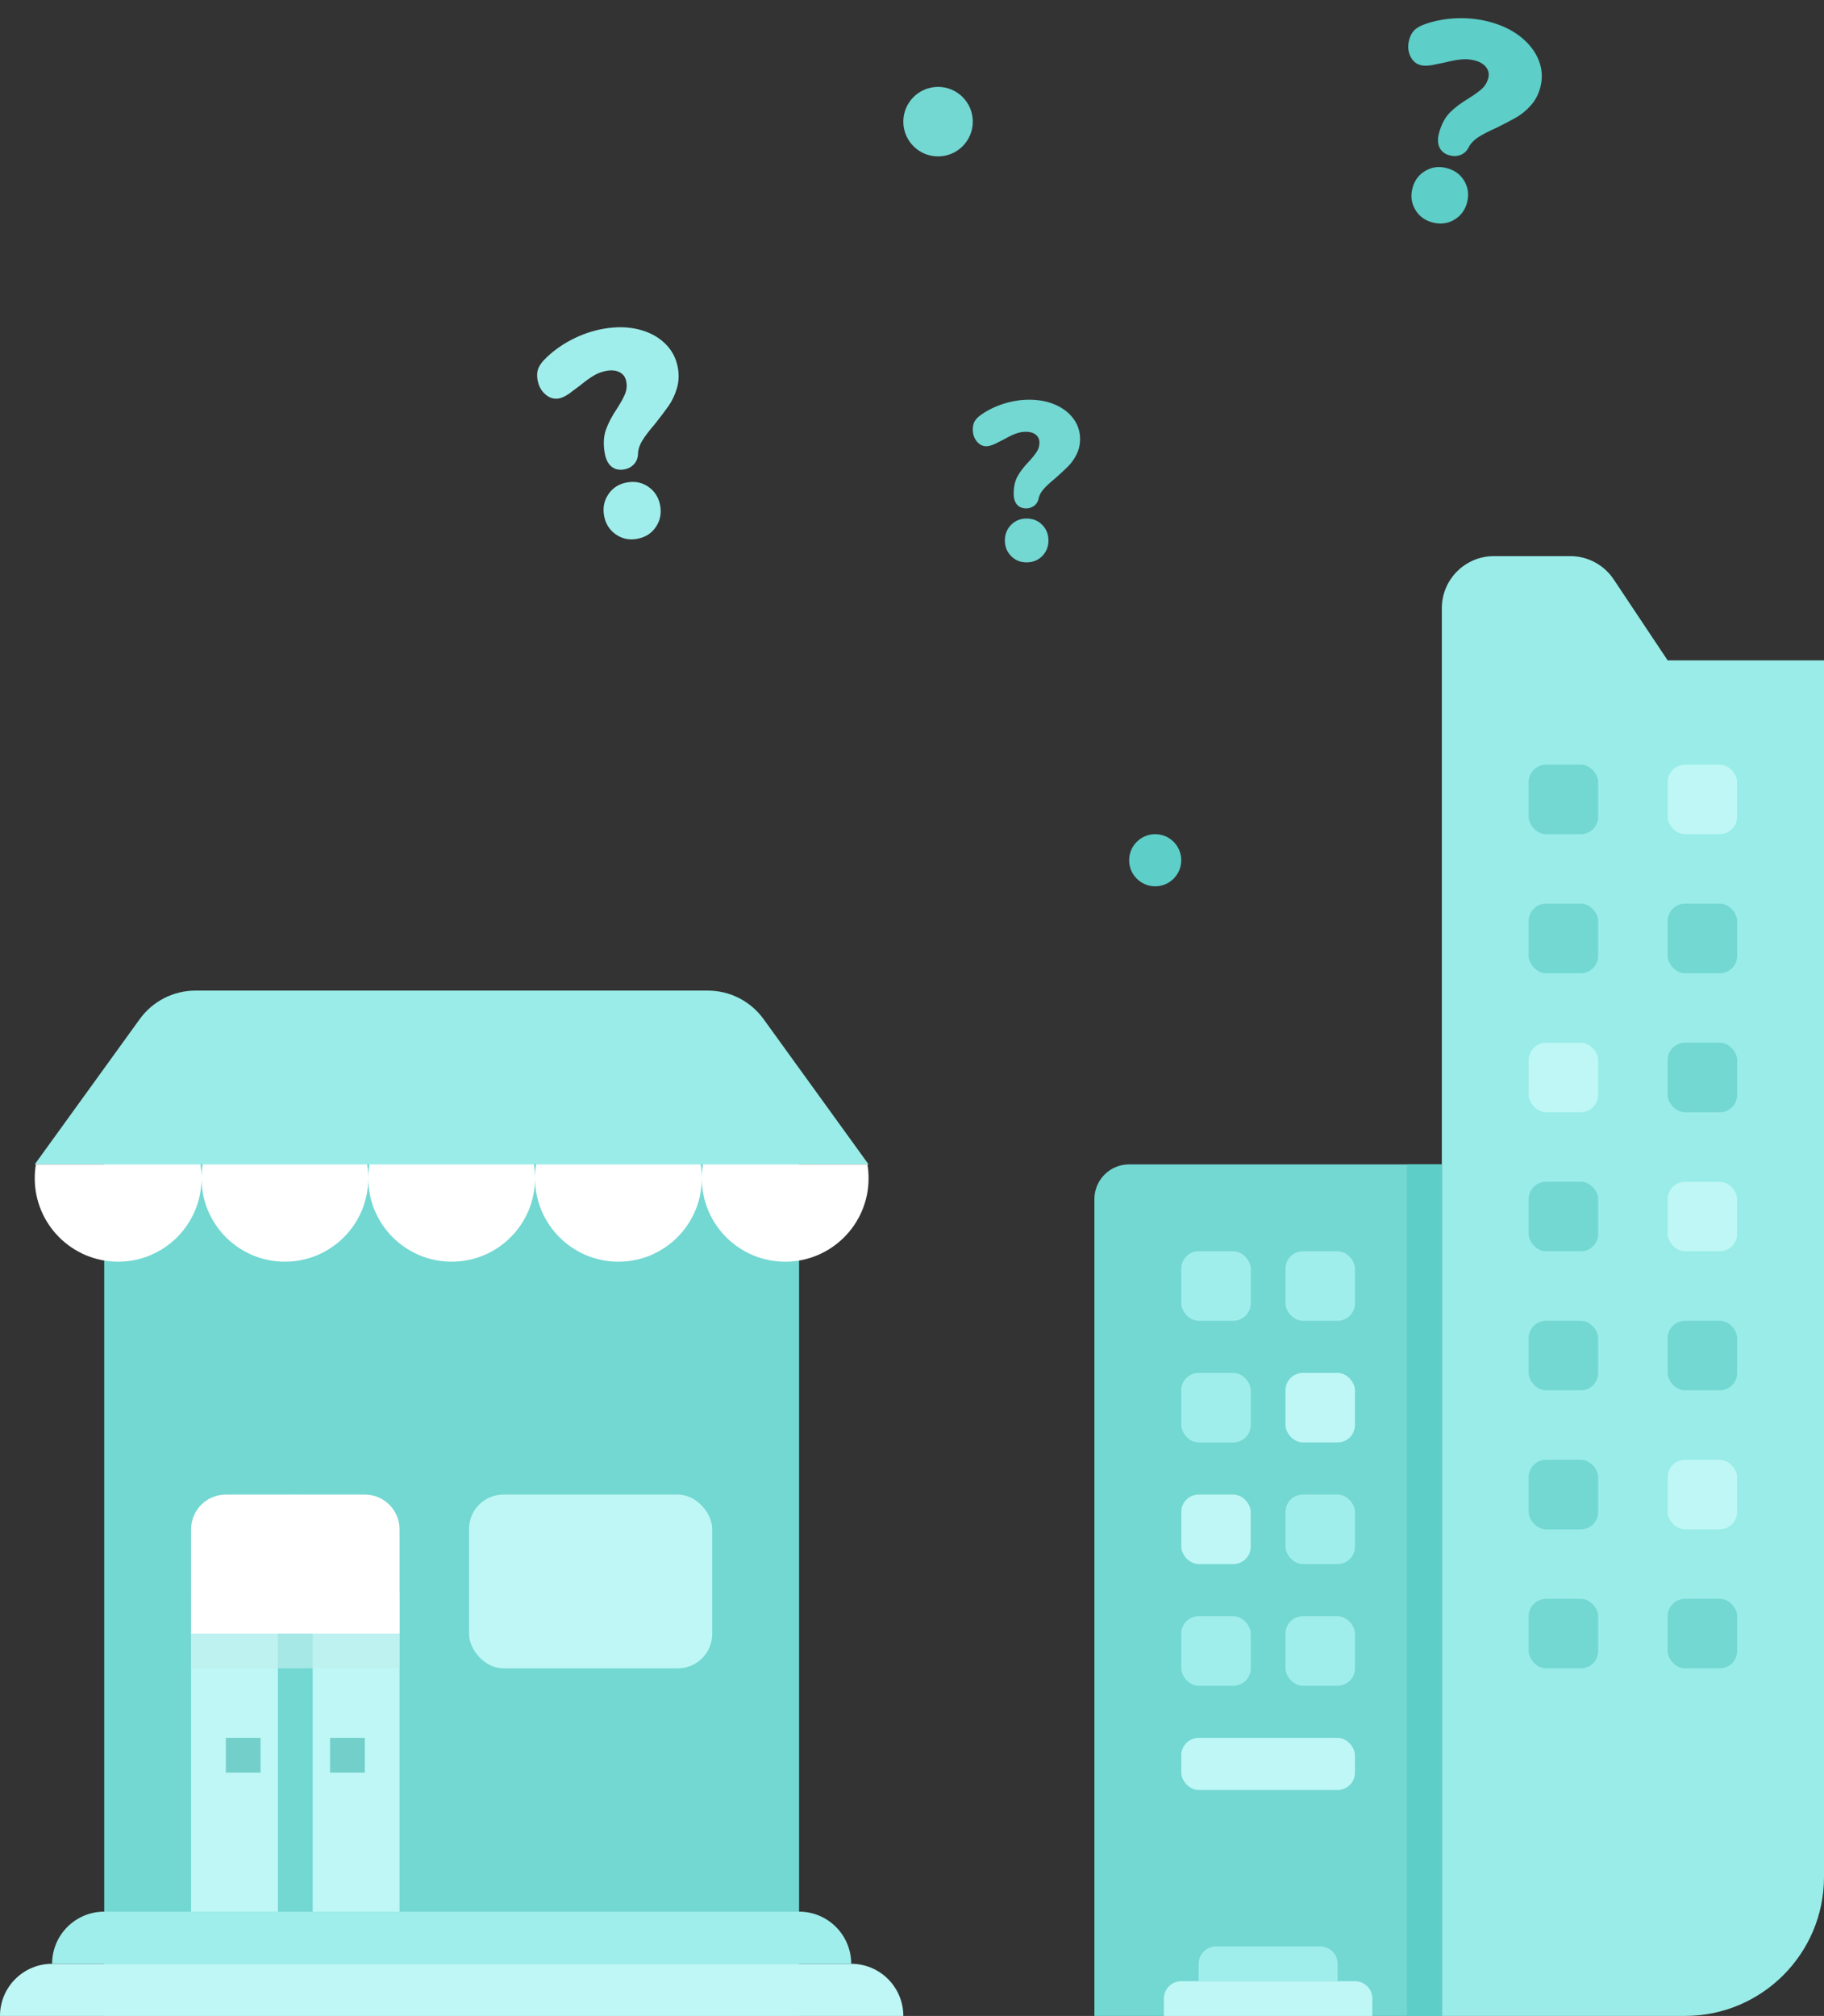 <svg width="105" height="116" viewBox="0 0 105 116" fill="none" xmlns="http://www.w3.org/2000/svg">
<rect x="0" y="0" width="105" height="116" fill="#333333" stroke="none"/>
<path fill-rule="evenodd" clip-rule="evenodd" d="M58.541 29.032C58.667 29.179 58.843 29.253 59.068 29.253C59.25 29.253 59.408 29.201 59.542 29.097C59.677 28.993 59.761 28.846 59.796 28.655C59.839 28.473 59.937 28.297 60.089 28.128C60.24 27.959 60.459 27.758 60.745 27.524C61.048 27.255 61.295 27.026 61.486 26.835C61.677 26.644 61.839 26.415 61.974 26.146C62.108 25.877 62.175 25.583 62.175 25.262C62.175 24.829 62.049 24.441 61.798 24.099C61.547 23.756 61.2 23.488 60.758 23.293C60.316 23.098 59.813 23 59.25 23C58.747 23 58.247 23.08 57.748 23.241C57.25 23.401 56.806 23.624 56.416 23.91C56.269 24.023 56.163 24.14 56.097 24.261C56.032 24.382 56 24.534 56 24.716C56 24.985 56.076 25.212 56.227 25.398C56.379 25.585 56.563 25.678 56.78 25.678C56.962 25.678 57.2 25.596 57.495 25.431L57.807 25.275C58.05 25.136 58.269 25.03 58.464 24.956C58.658 24.883 58.856 24.846 59.055 24.846C59.298 24.846 59.488 24.902 59.627 25.015C59.766 25.128 59.835 25.279 59.835 25.47C59.835 25.661 59.785 25.834 59.685 25.99C59.586 26.146 59.436 26.332 59.237 26.549C58.96 26.835 58.743 27.114 58.587 27.387C58.431 27.66 58.353 28.001 58.353 28.408C58.353 28.677 58.416 28.885 58.541 29.032ZM58.203 31.996C58.442 32.239 58.739 32.36 59.094 32.36C59.458 32.36 59.759 32.239 59.998 31.996C60.236 31.753 60.355 31.454 60.355 31.099C60.355 30.744 60.236 30.445 59.998 30.202C59.759 29.959 59.458 29.838 59.094 29.838C58.739 29.838 58.442 29.959 58.203 30.202C57.965 30.445 57.846 30.744 57.846 31.099C57.846 31.454 57.965 31.753 58.203 31.996Z" fill="#73D7D2"/>
<path fill-rule="evenodd" clip-rule="evenodd" d="M54 9C55.105 9 56 8.105 56 7C56 5.895 55.105 5 54 5C52.895 5 52 5.895 52 7C52 8.105 52.895 9 54 9Z" fill="#73D7D2"/>
<path fill-rule="evenodd" clip-rule="evenodd" d="M66.5 51C67.328 51 68 50.328 68 49.5C68 48.672 67.328 48 66.5 48C65.672 48 65 48.672 65 49.5C65 50.328 65.672 51 66.5 51Z" fill="#5DCEC8"/>
<path fill-rule="evenodd" clip-rule="evenodd" d="M82.868 8.491C82.976 8.716 83.171 8.866 83.453 8.941C83.681 9.002 83.896 8.991 84.099 8.907C84.302 8.824 84.456 8.669 84.563 8.445C84.677 8.234 84.858 8.05 85.104 7.891C85.35 7.733 85.69 7.556 86.126 7.363C86.594 7.132 86.98 6.93 87.282 6.758C87.584 6.586 87.863 6.356 88.12 6.068C88.378 5.78 88.559 5.438 88.666 5.041C88.81 4.504 88.781 3.982 88.58 3.474C88.379 2.965 88.034 2.517 87.546 2.127C87.058 1.737 86.461 1.448 85.756 1.259C85.127 1.09 84.474 1.022 83.797 1.053C83.12 1.085 82.49 1.212 81.908 1.436C81.686 1.526 81.514 1.635 81.393 1.763C81.271 1.892 81.18 2.069 81.12 2.294C81.03 2.627 81.05 2.934 81.178 3.216C81.306 3.497 81.505 3.674 81.776 3.747C82.004 3.808 82.33 3.786 82.753 3.681L83.195 3.592C83.545 3.502 83.854 3.444 84.123 3.418C84.391 3.392 84.65 3.413 84.9 3.48C85.203 3.561 85.423 3.695 85.559 3.881C85.695 4.067 85.732 4.278 85.668 4.514C85.605 4.75 85.485 4.948 85.309 5.108C85.132 5.267 84.883 5.448 84.562 5.65C84.12 5.911 83.756 6.184 83.471 6.47C83.185 6.756 82.974 7.151 82.839 7.655C82.75 7.988 82.76 8.267 82.868 8.491ZM81.461 12.048C81.679 12.429 82.01 12.679 82.455 12.798C82.91 12.92 83.328 12.87 83.706 12.65C84.085 12.429 84.334 12.099 84.451 11.659C84.569 11.219 84.519 10.809 84.302 10.428C84.084 10.048 83.747 9.797 83.292 9.675C82.847 9.555 82.435 9.606 82.057 9.827C81.678 10.047 81.43 10.378 81.312 10.818C81.194 11.258 81.244 11.668 81.461 12.048Z" fill="#5DCEC8"/>
<path fill-rule="evenodd" clip-rule="evenodd" d="M35.199 26.847C35.394 27.008 35.637 27.063 35.927 27.012C36.161 26.971 36.353 26.868 36.503 26.704C36.652 26.539 36.727 26.33 36.729 26.077C36.743 25.833 36.829 25.584 36.986 25.332C37.143 25.08 37.379 24.771 37.694 24.405C38.024 23.99 38.29 23.638 38.492 23.349C38.694 23.06 38.851 22.728 38.963 22.351C39.075 21.975 39.095 21.58 39.022 21.167C38.924 20.609 38.674 20.138 38.272 19.754C37.871 19.37 37.364 19.103 36.75 18.952C36.136 18.802 35.467 18.79 34.742 18.918C34.094 19.032 33.468 19.249 32.862 19.569C32.257 19.888 31.736 20.277 31.299 20.734C31.134 20.912 31.024 21.087 30.968 21.258C30.912 21.429 30.904 21.632 30.946 21.866C31.007 22.212 31.156 22.488 31.394 22.693C31.631 22.899 31.89 22.977 32.169 22.928C32.403 22.887 32.691 22.726 33.033 22.447L33.4 22.176C33.681 21.942 33.939 21.756 34.173 21.616C34.407 21.477 34.653 21.385 34.91 21.34C35.222 21.285 35.48 21.314 35.685 21.427C35.889 21.541 36.013 21.721 36.056 21.966C36.099 22.212 36.074 22.446 35.981 22.67C35.889 22.893 35.738 23.167 35.531 23.492C35.239 23.923 35.023 24.332 34.884 24.719C34.745 25.106 34.722 25.562 34.814 26.086C34.876 26.432 35.004 26.686 35.199 26.847ZM35.437 30.741C35.799 30.999 36.209 31.088 36.666 31.008C37.135 30.925 37.495 30.7 37.747 30.334C37.999 29.967 38.084 29.555 38.004 29.097C37.923 28.64 37.702 28.282 37.34 28.023C36.978 27.765 36.562 27.677 36.093 27.76C35.636 27.84 35.281 28.064 35.029 28.431C34.778 28.797 34.692 29.209 34.773 29.667C34.853 30.125 35.075 30.483 35.437 30.741Z" fill="#A0EEEB"/>
<path fill-rule="evenodd" clip-rule="evenodd" d="M6 66H46V116H6V66Z" fill="#73D7D2"/>
<path fill-rule="evenodd" clip-rule="evenodd" d="M8.045 58.64C8.79 57.61 9.983 57 11.254 57H40.746C42.017 57 43.21 57.61 43.955 58.64L50 67H2L8.045 58.64Z" fill="#99ECE8"/>
<path fill-rule="evenodd" clip-rule="evenodd" d="M2.066 67C2.023 67.26 2 67.527 2 67.8C2 70.451 4.149 72.6 6.8 72.6C9.451 72.6 11.6 70.451 11.6 67.8C11.6 70.451 13.749 72.6 16.4 72.6C19.051 72.6 21.2 70.451 21.2 67.8C21.2 70.451 23.349 72.6 26 72.6C28.65 72.6 30.798 70.453 30.8 67.803C30.802 70.453 32.95 72.6 35.6 72.6C38.251 72.6 40.4 70.451 40.4 67.8C40.4 70.451 42.549 72.6 45.2 72.6C47.851 72.6 50 70.451 50 67.8C50 67.527 49.977 67.26 49.934 67H40.466C40.423 67.26 40.4 67.527 40.4 67.8C40.4 67.527 40.377 67.26 40.334 67H30.866C30.823 67.259 30.8 67.525 30.8 67.797C30.8 67.525 30.777 67.259 30.734 67H21.266C21.223 67.26 21.2 67.527 21.2 67.8C21.2 67.527 21.177 67.26 21.134 67H11.666C11.623 67.26 11.6 67.527 11.6 67.8C11.6 67.527 11.577 67.26 11.534 67H2.066Z" fill="white"/>
<path d="M11 92C11 88.686 13.686 86 17 86C20.314 86 23 88.686 23 92V110H11V92Z" fill="#BEF7F5"/>
<path d="M0 116C0 114.343 1.343 113 3 113H49C50.657 113 52 114.343 52 116H0Z" fill="#BEF7F5"/>
<path d="M3 113C3 111.343 4.343 110 6 110H46C47.657 110 49 111.343 49 113H3Z" fill="#A0EEEB"/>
<rect x="16" y="86" width="2" height="24" fill="#73D7D2"/>
<path d="M11 88C11 86.895 11.895 86 13 86H21C22.105 86 23 86.895 23 88V94H11V88Z" fill="white"/>
<g opacity="0.7">
<rect x="11" y="94" width="12" height="2" fill="#BCF0EE" style="mix-blend-mode:multiply"/>
</g>
<rect x="19" y="100" width="2" height="2" fill="#73CFCA"/>
<rect x="13" y="100" width="2" height="2" fill="#73CFCA"/>
<rect x="27" y="86" width="14" height="10" rx="1.98" fill="#BEF7F5"/>
<path d="M63 69C63 67.895 63.895 67 65 67H83V116H63V69Z" fill="#73D7D2"/>
<rect x="68" y="72" width="4" height="4" rx="1" fill="#A0EEEB"/>
<rect x="74" y="72" width="4" height="4" rx="1" fill="#A0EEEB"/>
<rect x="68" y="79" width="4" height="4" rx="1" fill="#A0EEEB"/>
<rect x="74" y="79" width="4" height="4" rx="1" fill="#BEF7F5"/>
<rect x="68" y="86" width="4" height="4" rx="1" fill="#BEF7F5"/>
<rect x="74" y="86" width="4" height="4" rx="1" fill="#A0EEEB"/>
<rect x="68" y="93" width="4" height="4" rx="1" fill="#A0EEEB"/>
<rect x="74" y="93" width="4" height="4" rx="1" fill="#A0EEEB"/>
<rect x="68" y="100" width="10" height="3" rx="1" fill="#BEF7F5"/>
<path d="M67 115C67 114.448 67.448 114 68 114H78C78.552 114 79 114.448 79 115V116H67V115Z" fill="#BEF7F5"/>
<path d="M69 113C69 112.448 69.448 112 70 112H76C76.552 112 77 112.448 77 113V114H69V113Z" fill="#A0EEEB"/>
<path fill-rule="evenodd" clip-rule="evenodd" d="M83 35C83 33.343 84.343 32 86 32H90.394C91.397 32 92.334 32.501 92.891 33.336L96 38H105V108C105 112.418 101.418 116 97 116H83V35Z" fill="#99ECE8"/>
<rect x="81" y="67" width="2" height="49" fill="#5DCEC8"/>
<rect x="88" y="44" width="4" height="4" rx="1" fill="#73D7D2"/>
<rect x="96" y="44" width="4" height="4" rx="1" fill="#BEF7F5"/>
<rect x="88" y="52" width="4" height="4" rx="1" fill="#73D7D2"/>
<rect x="96" y="52" width="4" height="4" rx="1" fill="#73D7D2"/>
<rect x="88" y="60" width="4" height="4" rx="1" fill="#BEF7F5"/>
<rect x="96" y="60" width="4" height="4" rx="1" fill="#73D7D2"/>
<rect x="88" y="68" width="4" height="4" rx="1" fill="#73D7D2"/>
<rect x="96" y="68" width="4" height="4" rx="1" fill="#BEF7F5"/>
<rect x="88" y="76" width="4" height="4" rx="1" fill="#73D7D2"/>
<rect x="96" y="76" width="4" height="4" rx="1" fill="#73D7D2"/>
<rect x="88" y="84" width="4" height="4" rx="1" fill="#73D7D2"/>
<rect x="96" y="84" width="4" height="4" rx="1" fill="#BEF7F5"/>
<rect x="88" y="92" width="4" height="4" rx="1" fill="#73D7D2"/>
<rect x="96" y="92" width="4" height="4" rx="1" fill="#73D7D2"/>
</svg>
